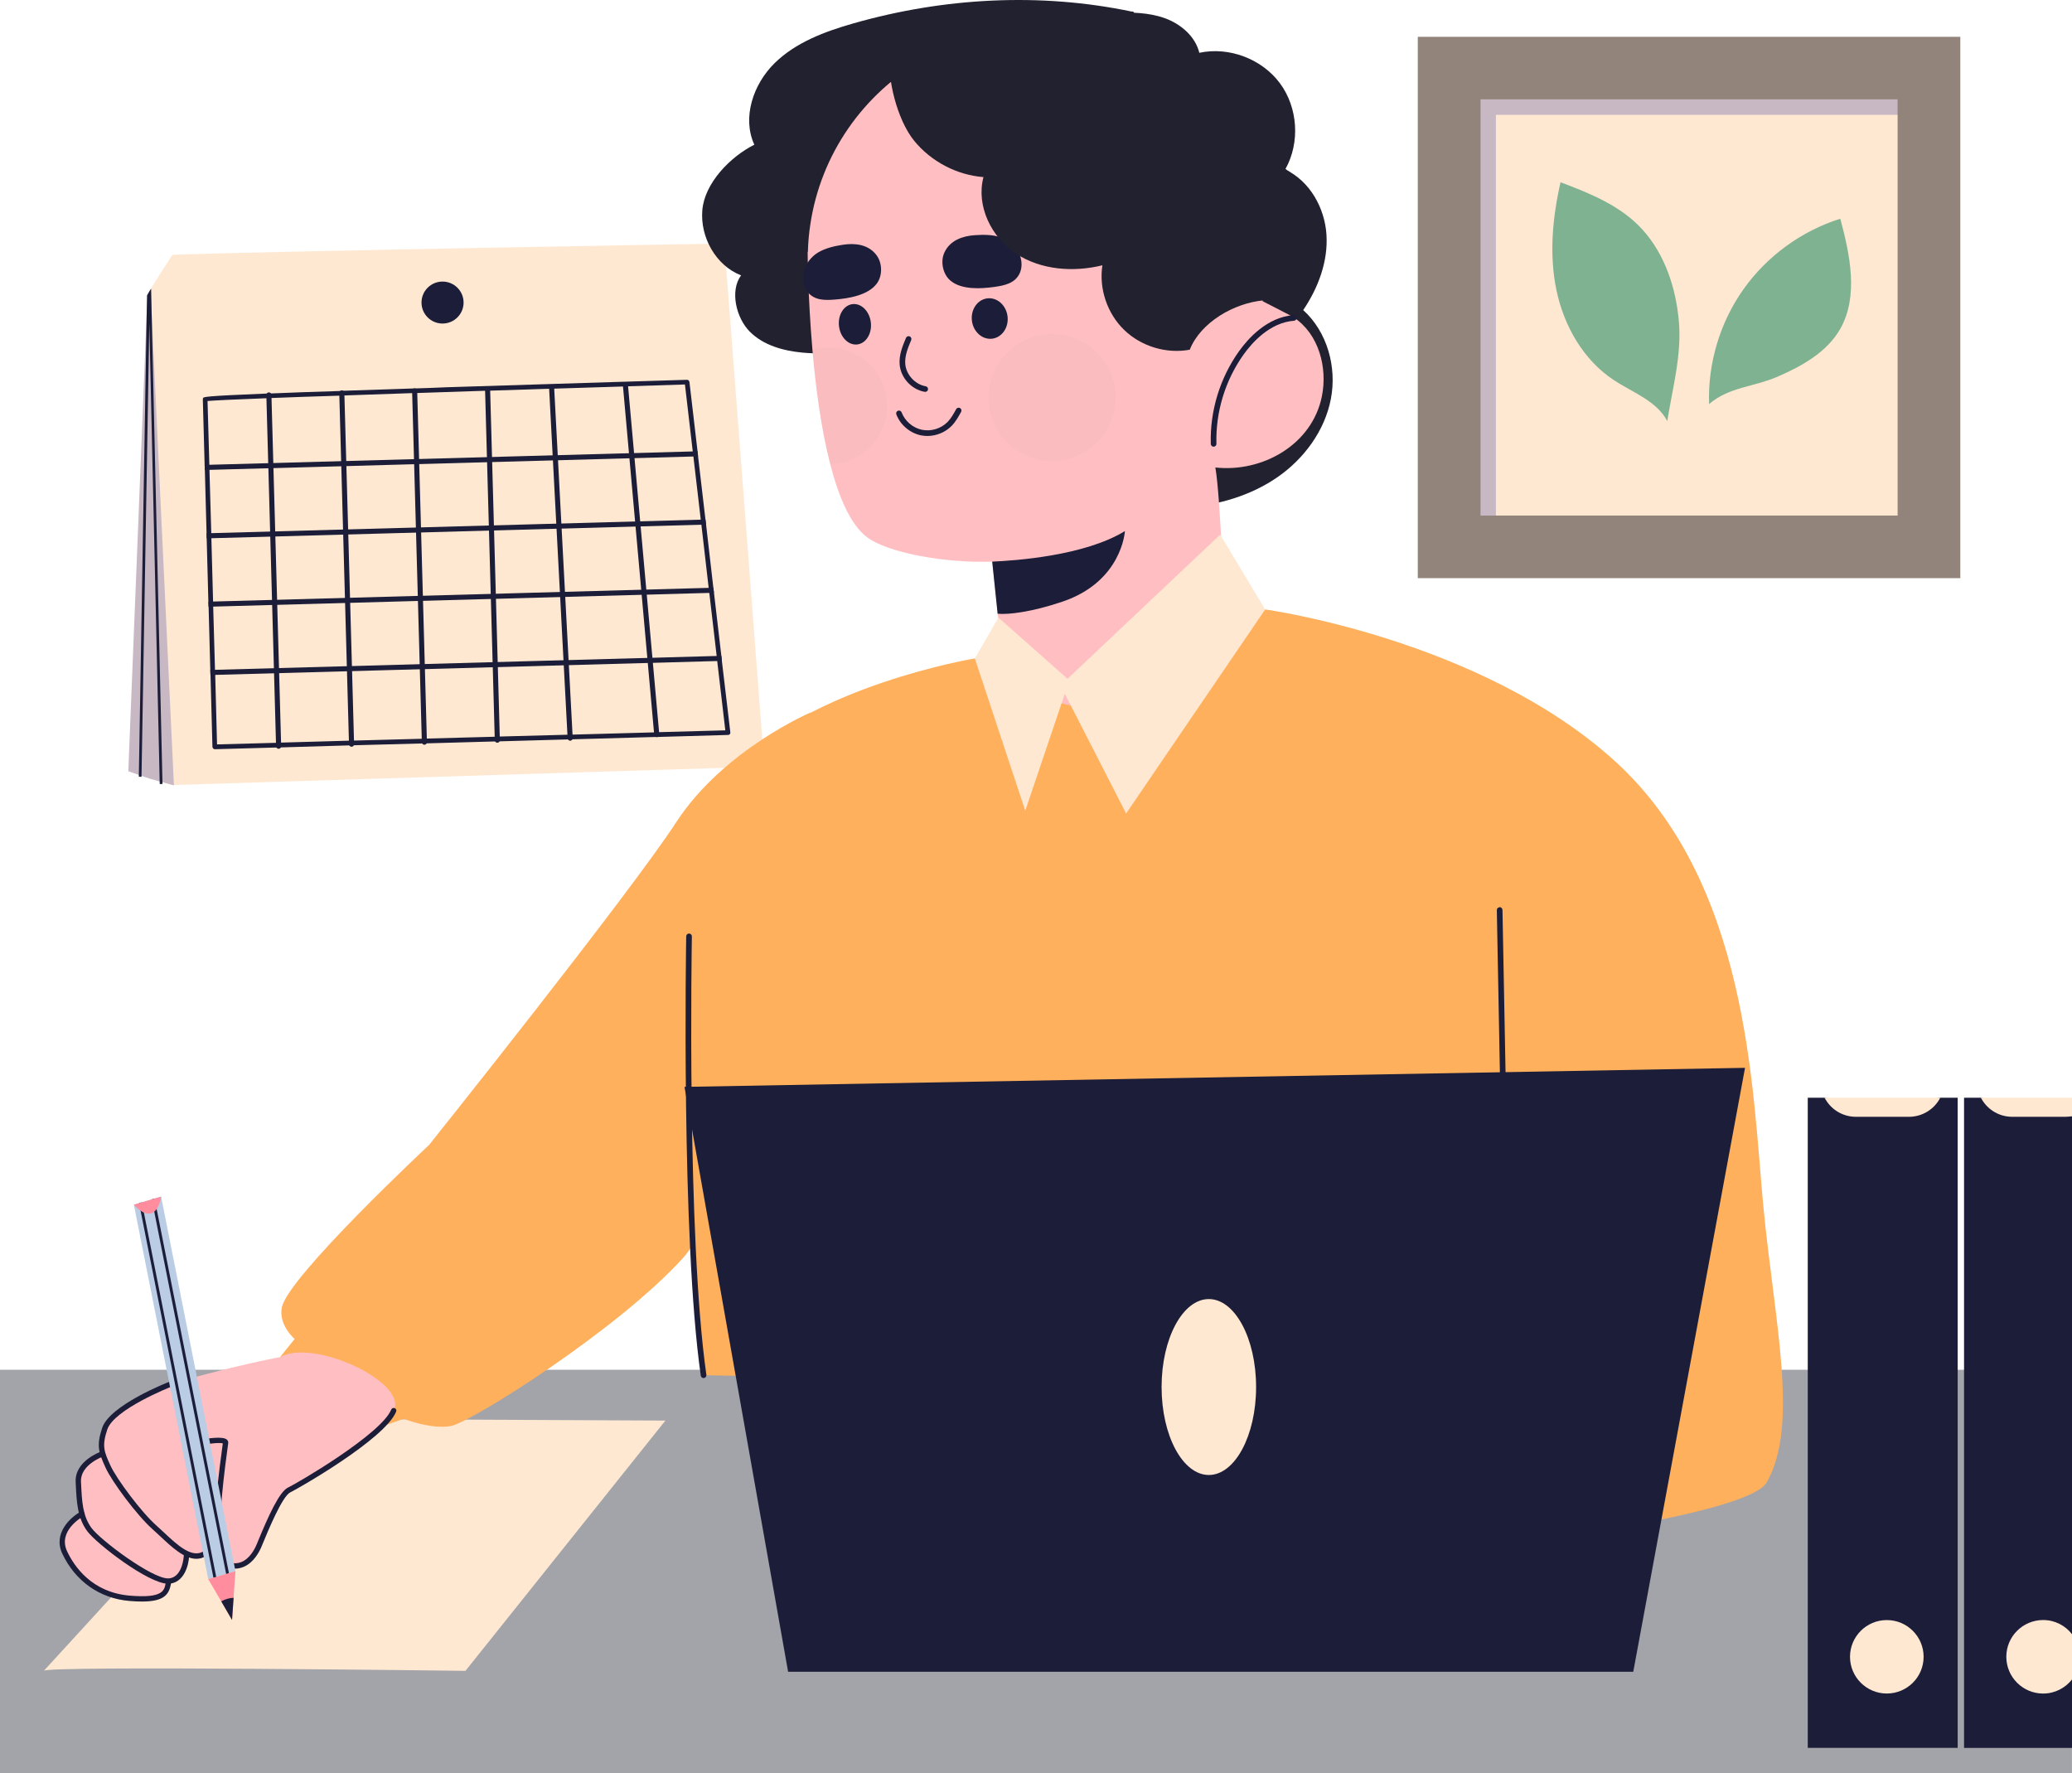 <svg width="187" height="160" viewBox="0 0 187 160" fill="none" xmlns="http://www.w3.org/2000/svg">
<path d="M68.989 69.177L15.687 70.84H15.562L14.646 70.58L14.395 70.513L13.441 70.244V26.342C13.489 26.265 13.528 26.188 13.586 26.111C13.596 26.092 13.605 26.063 13.624 26.044C14.251 25.015 14.896 23.996 15.562 22.996C25.314 22.641 65.375 21.977 65.375 21.977L68.989 69.177Z" fill="#FFE8D1"/>
<path d="M65.151 59.648V59.639L65.103 59.187L64.438 53.495L64.38 53.033L63.725 47.341L63.667 46.879L63.002 41.187L62.954 40.726L62.221 34.457C62.192 34.351 62.115 34.264 61.999 34.274C61.999 34.274 51.148 34.601 40.287 34.947C39.304 34.995 38.36 35.024 37.454 35.053H37.377C37.367 35.053 37.357 35.053 37.357 35.053C34.929 35.13 32.818 35.206 30.968 35.264H30.958C30.871 35.264 30.795 35.264 30.708 35.283H30.698C30.688 35.274 30.688 35.283 30.688 35.283C28.096 35.361 26.062 35.438 24.443 35.505L24.077 35.514H24.068C18.401 35.745 18.363 35.812 18.324 35.937C18.314 35.966 18.305 35.995 18.305 36.024L18.468 41.956L18.488 42.408V42.418L18.642 48.12L18.652 48.581L18.806 54.293L18.826 54.755L18.98 60.456L18.999 60.918L19.173 67.398C19.182 67.523 19.288 67.61 19.394 67.61L24.945 67.456L25.34 67.447H25.35L31.528 67.264H31.537L31.923 67.254H31.932L38.1 67.091H38.11L38.505 67.081H38.515L44.683 66.908L45.087 66.899L51.265 66.726L51.66 66.716H51.67L59.187 66.505H59.341C59.351 66.505 59.361 66.505 59.361 66.505L65.711 66.322C65.779 66.322 65.827 66.303 65.866 66.255C65.904 66.207 65.924 66.149 65.914 66.091L65.151 59.648ZM59.475 66.071L59.022 66.09L51.679 66.292H51.669L51.216 66.302L45.106 66.465L44.643 66.484L38.524 66.647L38.071 66.667H38.062L31.942 66.83L31.489 66.84H31.48L25.36 67.013L24.907 67.032L19.588 67.176L19.424 60.907L19.404 60.445L19.241 54.744L19.231 54.282L19.077 48.571L19.067 48.109L18.904 42.407V42.398L18.894 41.946L18.73 36.186C19.299 36.138 21.236 36.042 24.05 35.936C24.194 35.936 24.348 35.927 24.503 35.917C26.276 35.85 28.338 35.773 30.622 35.706C30.776 35.686 30.93 35.686 31.085 35.686C33.002 35.619 35.065 35.542 37.204 35.475L37.657 35.465H37.667C39.671 35.398 41.714 35.331 43.767 35.263H43.777L44.23 35.254H44.239C46.022 35.196 47.805 35.138 49.559 35.08L50.022 35.071C52.161 35.003 54.243 34.936 56.218 34.878L56.681 34.859C58.512 34.801 60.246 34.744 61.817 34.696L62.521 40.734L62.579 41.195L63.244 46.888L63.301 47.349L63.957 53.041L64.015 53.503L64.68 59.195L64.728 59.647L65.46 65.906L59.475 66.071Z" fill="#1C1D38"/>
<path d="M25.152 67.57C25.025 67.574 24.919 67.474 24.916 67.348L24.037 35.644C24.034 35.517 24.134 35.412 24.26 35.408C24.387 35.405 24.492 35.505 24.496 35.631L25.375 67.335C25.379 67.461 25.279 67.567 25.152 67.57Z" fill="#1C1D38"/>
<path d="M31.734 67.389C31.608 67.392 31.502 67.292 31.498 67.166L30.619 35.462C30.616 35.336 30.716 35.23 30.842 35.227C30.969 35.223 31.075 35.323 31.078 35.449L31.957 67.153C31.961 67.28 31.861 67.385 31.734 67.389Z" fill="#1C1D38"/>
<path d="M38.308 67.207C38.182 67.21 38.076 67.11 38.073 66.984L37.193 35.28C37.19 35.154 37.29 35.048 37.416 35.045C37.543 35.041 37.649 35.141 37.652 35.267L38.531 66.972C38.535 67.098 38.435 67.203 38.308 67.207Z" fill="#1C1D38"/>
<path d="M44.89 67.025C44.764 67.028 44.658 66.929 44.655 66.802L43.776 35.098C43.772 34.972 43.872 34.867 43.998 34.863C44.125 34.86 44.231 34.959 44.234 35.086L45.113 66.79C45.117 66.916 45.017 67.022 44.89 67.025Z" fill="#1C1D38"/>
<path d="M51.465 66.844C51.341 66.847 51.236 66.751 51.229 66.627L49.557 35.017C49.55 34.891 49.648 34.783 49.774 34.776C49.776 34.776 49.778 34.776 49.78 34.776C49.904 34.773 50.009 34.869 50.015 34.993L51.688 66.603C51.694 66.729 51.597 66.837 51.471 66.844C51.469 66.844 51.467 66.844 51.465 66.844Z" fill="#1C1D38"/>
<path d="M59.279 66.52C59.159 66.523 59.055 66.433 59.044 66.311L56.216 34.77C56.205 34.644 56.298 34.533 56.424 34.521C56.548 34.511 56.662 34.603 56.673 34.729L59.501 66.271C59.513 66.397 59.419 66.508 59.293 66.519C59.288 66.52 59.284 66.52 59.279 66.52Z" fill="#1C1D38"/>
<path d="M62.999 41.183L18.483 42.412L18.471 41.954L62.953 40.726L62.999 41.183Z" fill="#1C1D38"/>
<path d="M63.725 47.339L18.657 48.582L18.645 48.124L63.67 46.882L63.725 47.339Z" fill="#1C1D38"/>
<path d="M64.435 53.493L18.823 54.752L18.811 54.295L64.38 53.037L64.435 53.493Z" fill="#1C1D38"/>
<path d="M65.149 59.641L18.993 60.914L18.98 60.457L65.102 59.184L65.149 59.641Z" fill="#1C1D38"/>
<path d="M41.839 27.303C41.839 28.349 40.988 29.197 39.94 29.197C38.891 29.197 38.041 28.349 38.041 27.303C38.041 26.257 38.891 25.409 39.94 25.409C40.988 25.409 41.839 26.257 41.839 27.303Z" fill="#1C1D38"/>
<path d="M15.695 70.84V70.869L15.569 70.84L14.654 70.581L14.403 70.513L13.449 70.244L12.765 70.013L12.524 69.927L11.58 69.6L13.228 28.535L13.315 26.573C13.353 26.497 13.402 26.42 13.45 26.343C13.498 26.266 13.537 26.189 13.594 26.112L13.672 27.91L15.695 70.84Z" fill="#C7B8C4"/>
<path d="M14.661 70.581V70.744L14.42 70.754L14.41 70.514L13.476 29.179L13.456 30.304L12.772 70.014V70.1L12.531 70.091V69.927L13.235 28.535L13.273 26.651C13.283 26.622 13.302 26.593 13.321 26.574C13.36 26.497 13.408 26.42 13.456 26.343C13.504 26.266 13.543 26.189 13.601 26.112C13.611 26.093 13.62 26.064 13.639 26.045L13.678 27.91L14.661 70.581Z" fill="#1C1D38"/>
<path opacity="0.45" d="M186.996 123.608L182.125 134.675L186.996 157.73V160H0V123.608H186.996Z" fill="#323641"/>
<path d="M3.953 150.779L24.785 128.03L60.053 128.194L42.009 150.779C42.009 150.779 3.953 150.288 3.953 150.779Z" fill="#FFE8D1"/>
<path d="M73.175 64.285C73.175 64.285 65.302 67.64 61.037 74.187C56.772 80.733 38.728 103.318 38.728 103.318C38.728 103.318 26.016 115.184 25.441 117.966C25.109 119.577 26.59 120.83 26.59 120.83L25.277 122.467C25.277 122.467 33.151 125.249 34.135 128.849L36.432 128.031C36.432 128.031 38.892 129.013 40.696 128.686C42.501 128.358 55.787 120.011 61.693 113.465C67.598 106.918 73.175 64.285 73.175 64.285Z" fill="#FFB05C"/>
<path d="M25.278 122.466C25.278 122.466 22.572 122.957 18.225 124.103C13.878 125.248 9.695 127.621 9.449 128.93C9.203 130.24 9.367 131.222 9.367 131.222C9.367 131.222 7.398 132.122 7.152 133.104C6.906 134.086 7.398 136.623 7.398 136.623C7.398 136.623 5.676 137.85 5.676 138.996C5.676 140.141 7.808 143.742 11.171 144.069C14.533 144.396 15.19 144.151 15.19 142.678C15.19 142.678 15.764 142.842 16.42 141.942C17.076 141.042 16.584 139.896 16.584 139.896C16.584 139.896 17.568 141.205 18.798 139.978C18.798 139.978 20.439 142.351 21.997 141.123C23.555 139.896 24.539 135.723 25.934 134.659C27.278 133.633 33.733 130.096 35.368 127.57C35.429 127.477 35.483 127.385 35.53 127.294C36.842 124.757 28.313 120.747 25.278 122.466Z" fill="#FFBFC2"/>
<path d="M21.194 141.556C20.881 141.556 20.557 141.485 20.223 141.345C19.557 141.064 18.814 139.652 20.054 130.662C20.08 130.476 20.099 130.335 20.109 130.252C19.849 130.171 18.923 130.247 17.985 130.435C17.86 130.457 17.728 130.376 17.702 130.246C17.676 130.116 17.76 129.99 17.891 129.963C18.697 129.803 20.104 129.582 20.473 129.91C20.563 129.991 20.608 130.101 20.598 130.219C20.593 130.276 20.569 130.454 20.531 130.727C19.328 139.45 20.046 140.749 20.41 140.902C20.905 141.109 21.368 141.127 21.788 140.957C22.54 140.649 22.976 139.82 23.17 139.354L23.271 139.108C24.223 136.798 25.212 134.61 25.995 134.237C26.923 133.796 34.421 129.396 35.307 127.204C35.357 127.08 35.497 127.02 35.621 127.071C35.744 127.12 35.804 127.261 35.754 127.384C34.747 129.874 26.837 134.37 26.202 134.671C25.478 135.015 24.199 138.122 23.717 139.291L23.615 139.538C23.392 140.073 22.884 141.027 21.971 141.402C21.721 141.504 21.462 141.556 21.194 141.556Z" fill="#1C1D38"/>
<path d="M17.721 140.668C16.627 140.668 15.502 139.612 14.481 138.654C14.249 138.436 14.022 138.223 13.803 138.031C12.361 136.76 10.095 133.699 9.518 132.425C8.909 131.08 8.683 130.469 9.222 128.854C9.906 126.807 15.05 124.782 15.269 124.698C15.392 124.65 15.533 124.711 15.581 124.834C15.629 124.958 15.568 125.097 15.444 125.144C15.393 125.165 10.292 127.172 9.679 129.006C9.178 130.507 9.406 131.01 9.957 132.228C10.509 133.447 12.756 136.467 14.121 137.67C14.344 137.866 14.574 138.082 14.811 138.304C15.993 139.413 17.332 140.667 18.381 139.981C19.323 139.363 18.718 135.194 18.115 132.71C18.084 132.582 18.164 132.451 18.293 132.42C18.427 132.388 18.553 132.469 18.584 132.598C18.751 133.289 20.178 139.378 18.645 140.383C18.343 140.582 18.033 140.668 17.721 140.668Z" fill="#1C1D38"/>
<path d="M18.792 142.505L18.789 142.502L12.08 108.711L12.555 108.57L12.788 108.5L13.223 108.371L13.702 108.229L13.931 108.164L14.54 107.982L21.249 141.777H21.245L20.65 141.953L20.401 142.029L19.932 142.165L19.507 142.293L19.258 142.365L18.792 142.505Z" fill="#BACDE5"/>
<path d="M20.562 142.126C20.492 142.144 20.427 142.101 20.41 142.029V142.025L13.71 108.277L13.709 108.255C13.709 108.248 13.709 108.237 13.712 108.229L13.941 108.164C13.952 108.177 13.956 108.191 13.96 108.206L20.66 141.954C20.676 142.025 20.632 142.103 20.562 142.126Z" fill="#1C1D38"/>
<path d="M19.41 142.463C19.344 142.485 19.275 142.441 19.261 142.366L12.561 108.618C12.561 108.61 12.557 108.603 12.557 108.596C12.556 108.589 12.556 108.578 12.559 108.57L12.792 108.5C12.799 108.51 12.806 108.524 12.81 108.542L19.511 142.29V142.293C19.524 142.366 19.48 142.444 19.41 142.463Z" fill="#1C1D38"/>
<path d="M20.94 146.186L19.962 144.504L18.795 142.503L21.251 141.777L21.081 144.185L20.94 146.186Z" fill="#FF8D9E"/>
<path d="M20.942 146.187L19.965 144.505C20.317 144.315 20.706 144.2 21.083 144.185L20.942 146.187Z" fill="#1C1D38"/>
<path d="M14.547 107.982C14.547 107.982 14.369 109.295 13.626 109.495C12.883 109.695 12.088 108.711 12.088 108.711L14.547 107.982Z" fill="#FF8D9E"/>
<path d="M15.162 142.918C13.396 142.919 8.689 139.3 7.858 138.155C6.98 136.945 6.913 135.525 6.836 133.882L6.829 133.729C6.739 131.853 9.024 131.029 9.121 130.994C9.247 130.954 9.384 131.017 9.428 131.142C9.472 131.267 9.407 131.404 9.281 131.448C9.261 131.455 7.237 132.188 7.309 133.706L7.317 133.859C7.393 135.49 7.455 136.779 8.248 137.873C9.052 138.981 13.692 142.437 15.158 142.437C15.166 142.437 15.174 142.437 15.181 142.437C16.494 142.403 16.587 140.397 16.588 140.377C16.593 140.245 16.714 140.142 16.837 140.146C16.97 140.152 17.074 140.262 17.069 140.395C17.038 141.252 16.606 142.881 15.194 142.918C15.184 142.918 15.173 142.918 15.162 142.918Z" fill="#1C1D38"/>
<path d="M12.81 144.524C12.479 144.524 12.106 144.507 11.685 144.472C9.007 144.249 6.798 142.694 5.623 140.203C4.769 138.39 6.336 136.93 7.284 136.412C7.401 136.346 7.547 136.39 7.611 136.507C7.675 136.622 7.632 136.769 7.516 136.832C7.42 136.885 5.184 138.142 6.059 139.997C6.705 141.368 8.3 143.708 11.725 143.993C14.712 144.244 14.834 143.529 14.954 142.841C14.976 142.71 15.098 142.616 15.232 142.645C15.363 142.668 15.451 142.792 15.428 142.923C15.252 143.938 14.746 144.524 12.81 144.524Z" fill="#1C1D38"/>
<path d="M114.186 54.997C114.186 54.997 133.542 57.657 145.68 68.622C157.819 79.587 158.147 98.244 159.131 108.719C160.115 119.193 162.412 128.521 159.459 133.758C156.506 138.995 90.729 144.232 90.729 144.232V124.593L63.499 124.102C63.499 124.102 58.488 77.731 66.124 69.44C73.095 61.871 87.981 59.416 87.981 59.416L96.224 61.912L114.186 54.997Z" fill="#FFB05C"/>
<path d="M136.083 121.411C135.944 121.411 135.831 121.3 135.828 121.161L135.09 82.128C135.088 81.988 135.2 81.872 135.34 81.869C135.473 81.844 135.598 81.979 135.6 82.119L136.338 121.152C136.341 121.292 136.228 121.408 136.088 121.411C136.086 121.411 136.084 121.411 136.083 121.411Z" fill="#1C1D38"/>
<path d="M63.498 124.357C63.373 124.357 63.264 124.265 63.246 124.139C61.46 111.662 61.927 84.763 61.931 84.493C61.934 84.354 62.048 84.243 62.187 84.243C62.188 84.243 62.189 84.243 62.191 84.243C62.332 84.245 62.444 84.362 62.442 84.502C62.437 84.772 61.97 111.63 63.751 124.068C63.771 124.207 63.675 124.335 63.535 124.355C63.523 124.356 63.51 124.357 63.498 124.357Z" fill="#1C1D38"/>
<path d="M107.052 45.801C109.972 45.571 112.885 44.726 115.292 43.061C117.699 41.396 119.563 38.864 120.114 35.994C120.665 33.124 119.786 29.946 117.616 27.983C118.975 25.974 119.875 23.576 119.714 21.157C119.553 18.738 118.196 16.331 115.998 15.299C112.511 19.755 108.32 24.051 106.312 29.338C104.303 34.624 105.427 40.385 107.052 45.801Z" fill="#22212F"/>
<path d="M102.159 1.049C93.869 -0.693 85.162 -0.215 77.017 2.111C74.429 2.85 71.806 3.826 69.893 5.715C67.98 7.604 66.956 10.618 68.079 13.058C65.891 14.158 63.589 16.531 63.385 18.966C63.181 21.402 64.6 23.96 66.881 24.849C65.848 26.252 66.445 28.708 67.679 29.939C68.914 31.169 70.71 31.663 72.449 31.822C77.228 32.257 81.936 30.52 86.24 28.402C91.903 25.616 97.408 21.918 100.544 16.451C103.288 11.668 104.165 6.545 102.542 1.276C102.313 1.367 102.387 0.958 102.159 1.049Z" fill="#22212F"/>
<path d="M73.324 31.583C73.614 34.927 74.105 38.696 74.926 41.878C75.698 44.874 76.765 47.348 78.233 48.467C80.08 49.873 85.253 50.835 89.557 50.681L90.047 55.383L90.545 60.111C90.545 60.111 93.037 64.075 100.11 63.981C107.182 63.889 110.542 55.901 110.542 55.901C110.542 55.901 110.165 44.861 109.687 42.187C113.929 42.65 118.405 40.141 119.296 35.79C119.83 33.206 119.045 30.143 116.745 28.633C116.572 28.518 115.016 27.727 114.302 27.36C114.081 27.25 113.945 27.173 113.945 27.173C114.292 25.353 114.414 23.457 114.246 21.519C113.26 10.15 103.22 1.733 91.825 2.716C90.863 2.799 89.928 2.948 89.011 3.156C88.663 3.234 88.323 3.318 87.983 3.415C86.352 3.876 84.805 4.526 83.376 5.344C77.914 8.443 74.072 13.926 73.133 20.255C73.006 21.069 72.934 21.898 72.912 22.737L72.891 22.732C72.891 22.732 72.902 26.712 73.324 31.583Z" fill="#FFBFC2"/>
<path d="M73.828 22.789C73.24 23.145 72.754 23.73 72.562 24.454C72.399 25.073 72.483 25.785 72.845 26.288C73.468 27.152 74.519 27.104 75.415 27.027C76.577 26.929 78.343 26.656 79.134 25.586C79.668 24.865 79.637 23.717 79.092 23.007C78.348 22.038 77.135 21.921 76.07 22.087C75.339 22.202 74.51 22.377 73.828 22.789Z" fill="#1C1D38"/>
<path d="M90.32 21.413C90.971 21.63 91.575 22.094 91.922 22.759C92.219 23.326 92.294 24.039 92.052 24.609C91.636 25.589 90.6 25.774 89.708 25.897C88.554 26.056 86.771 26.179 85.762 25.309C85.083 24.724 84.859 23.597 85.233 22.785C85.744 21.675 86.901 21.294 87.977 21.223C88.716 21.173 89.563 21.161 90.32 21.413Z" fill="#1C1D38"/>
<g opacity="0.15">
<path opacity="0.15" d="M89.252 36.367C89.524 39.511 92.3 41.839 95.45 41.567C98.601 41.295 100.934 38.526 100.661 35.383C100.389 32.24 97.614 29.912 94.463 30.183C91.313 30.456 88.98 33.224 89.252 36.367Z" fill="#1C1D38"/>
<path opacity="0.15" d="M73.324 31.583C73.614 34.927 74.105 38.696 74.926 41.878C75.028 41.876 75.13 41.867 75.231 41.859C78.129 41.609 80.276 39.062 80.025 36.17C79.774 33.279 77.222 31.145 74.324 31.395C73.979 31.424 73.643 31.488 73.324 31.583Z" fill="#1C1D38"/>
</g>
<path d="M87.715 28.928C87.83 29.934 88.644 30.666 89.533 30.565C90.421 30.463 91.048 29.566 90.933 28.561C90.818 27.556 90.004 26.823 89.115 26.924C88.226 27.026 87.599 27.923 87.715 28.928Z" fill="#1C1D38"/>
<path d="M75.72 29.427C75.836 30.433 76.572 31.174 77.366 31.084C78.159 30.993 78.709 30.105 78.594 29.099C78.478 28.094 77.742 27.353 76.948 27.443C76.155 27.534 75.605 28.422 75.72 29.427Z" fill="#1C1D38"/>
<path d="M109.529 40.311C109.392 40.311 109.279 40.201 109.275 40.063C109.19 37.091 110.094 34.12 111.821 31.697C112.634 30.557 114.355 28.616 116.746 28.438C116.878 28.423 117.008 28.532 117.019 28.673C117.029 28.813 116.924 28.935 116.784 28.945C114.6 29.108 112.997 30.925 112.236 31.992C110.573 34.326 109.702 37.187 109.784 40.05C109.788 40.19 109.677 40.307 109.536 40.311C109.534 40.311 109.532 40.311 109.529 40.311Z" fill="#1C1D38"/>
<path d="M83.693 39.343C83.498 39.343 83.303 39.323 83.112 39.284C82.12 39.081 81.25 38.338 80.895 37.392C80.846 37.261 80.913 37.114 81.044 37.065C81.176 37.014 81.323 37.082 81.373 37.214C81.668 38 82.391 38.617 83.215 38.786C84.038 38.954 84.948 38.672 85.531 38.067C85.844 37.741 86.074 37.324 86.295 36.922C86.363 36.799 86.518 36.755 86.641 36.821C86.764 36.889 86.809 37.043 86.742 37.167C86.504 37.598 86.259 38.044 85.899 38.419C85.332 39.008 84.51 39.343 83.693 39.343Z" fill="#1C1D38"/>
<path d="M83.502 35.363C83.487 35.363 83.473 35.361 83.459 35.359C82.265 35.155 81.291 34.093 81.193 32.889C81.123 32.023 81.465 31.209 81.767 30.491C81.822 30.361 81.972 30.301 82.1 30.355C82.23 30.409 82.291 30.558 82.237 30.687C81.957 31.352 81.64 32.105 81.701 32.848C81.78 33.812 82.589 34.694 83.544 34.857C83.683 34.881 83.776 35.012 83.753 35.151C83.731 35.275 83.624 35.363 83.502 35.363Z" fill="#1C1D38"/>
<path d="M89.547 50.681L90.036 55.383C90.986 55.478 93.086 55.242 95.893 54.292C101.278 52.468 101.525 47.925 101.525 47.925C97.872 50.167 91.586 50.594 89.547 50.681Z" fill="#1C1D38"/>
<path d="M114.037 27.104C111.376 27.35 108.36 29.08 107.377 31.558C105.274 31.948 103 31.264 101.463 29.779C99.927 28.295 99.168 26.049 99.492 23.94C96.882 24.581 93.973 24.372 91.724 22.906C89.475 21.438 88.074 18.575 88.759 15.982C86.344 15.792 84.028 14.576 82.501 12.699C80.975 10.822 80.006 7.028 80.318 4.631C86.893 2.5 93.638 1.337 100.548 1.147C102.086 1.105 103.662 1.118 105.111 1.636C106.559 2.154 107.877 3.272 108.24 4.764C110.918 4.193 113.883 5.312 115.512 7.509C117.141 9.705 117.346 12.861 116.015 15.249C117.232 16.09 118.344 17.197 118.789 18.607C119.322 20.296 118.802 22.179 117.813 23.649C116.823 25.119 115.454 26.037 114.037 27.104Z" fill="#22212F"/>
<path d="M90.111 55.734L96.344 61.258L110.123 48.246L114.183 54.998L101.634 73.409L96.098 62.608L92.53 73.164L87.978 59.416L90.111 55.734Z" fill="#FFE8D1"/>
<path d="M61.777 98.081L71.127 150.861H147.403L157.491 96.362C157.491 96.362 62.023 98.081 61.777 98.081Z" fill="#1C1D38"/>
<path d="M109.099 133.104C111.454 133.104 113.364 129.55 113.364 125.166C113.364 120.783 111.454 117.229 109.099 117.229C106.743 117.229 104.834 120.783 104.834 125.166C104.834 129.55 106.743 133.104 109.099 133.104Z" fill="#FFE8D1"/>
<path d="M176.682 99.06V157.73H163.152V99.06H164.666L169.378 99.921L175.112 99.06H176.682Z" fill="#1C1D38"/>
<path d="M175.111 99.06C174.566 100.116 173.475 100.781 172.285 100.781H167.498C166.38 100.781 165.344 100.195 164.77 99.237L164.664 99.06H175.111Z" fill="#FFE8D1"/>
<path d="M170.286 152.825C172.121 152.825 173.608 151.341 173.608 149.511C173.608 147.681 172.121 146.197 170.286 146.197C168.452 146.197 166.965 147.681 166.965 149.511C166.965 151.341 168.452 152.825 170.286 152.825Z" fill="#FFE8D1"/>
<path d="M187.001 100.724V147.564L184.225 149.254L187.001 151.558V157.731H177.258V99.06H178.771L187.001 100.724Z" fill="#1C1D38"/>
<path d="M186.999 99.06V100.724C186.807 100.762 186.594 100.781 186.392 100.781H181.603C180.484 100.781 179.454 100.195 178.875 99.233L178.77 99.06H186.999Z" fill="#FFE8D1"/>
<path d="M186.999 147.472V151.558C186.392 152.327 185.457 152.827 184.397 152.827C182.556 152.827 181.072 151.337 181.072 149.51C181.072 147.683 182.556 146.193 184.397 146.193C185.457 146.193 186.401 146.693 186.999 147.472Z" fill="#FFE8D1"/>
<path d="M176.921 3.322H127.957V52.174H176.921V3.322Z" fill="#92847B"/>
<path d="M171.259 8.968V10.362L135.005 46.524H133.617V8.968H171.259Z" fill="#C7B8C4"/>
<path d="M171.262 10.362H135.008V46.524H171.262V10.362Z" fill="#FFE8D1"/>
<path d="M150.471 38.001C149.521 36.167 147.341 35.425 145.619 34.281C142.885 32.467 141.144 29.398 140.472 26.191C139.8 22.985 140.114 19.641 140.84 16.446C143.548 17.466 146.318 18.589 148.252 20.738C150.278 22.989 151.265 26.022 151.523 29.036C151.781 32.051 150.951 35.014 150.471 38.001Z" fill="#7EB291"/>
<path d="M154.248 36.46C154.12 32.797 155.226 29.102 157.345 26.109C159.465 23.115 162.585 20.841 166.088 19.737C166.968 22.993 167.752 26.751 166.081 29.682C164.887 31.776 162.642 33.034 160.426 33.991C158.21 34.947 156.091 34.903 154.248 36.46Z" fill="#7EB291"/>
</svg>
